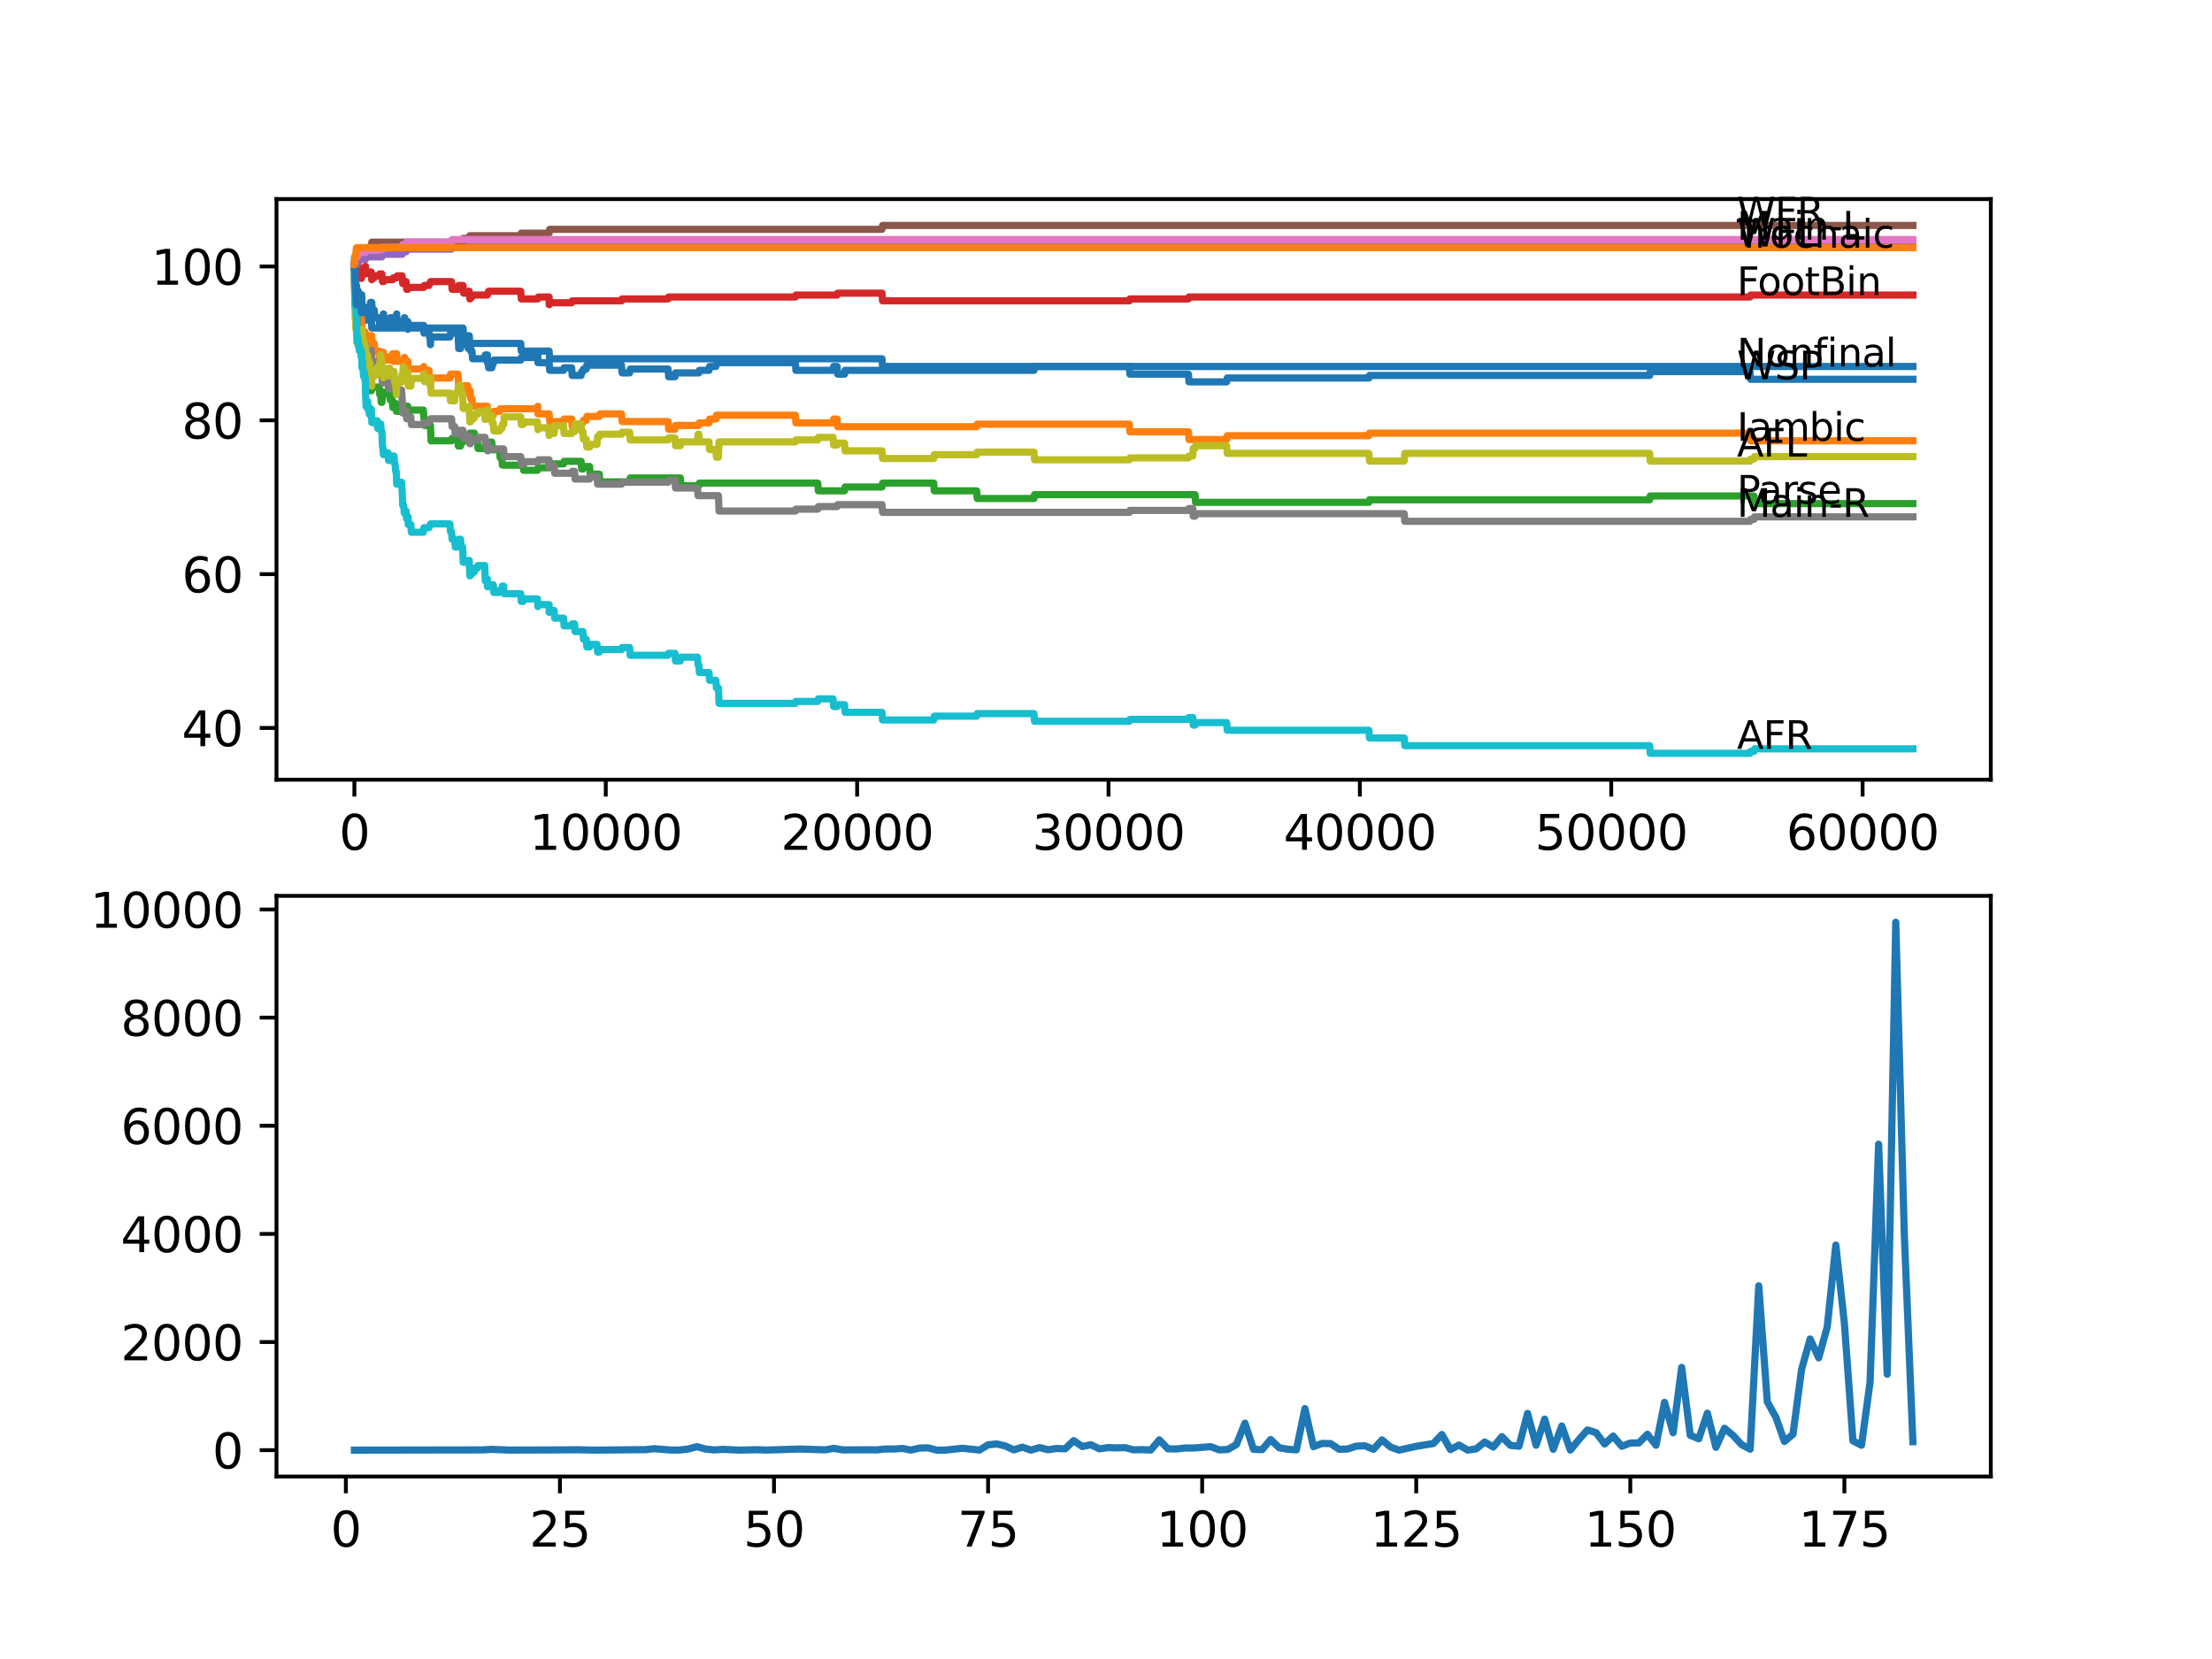 <?xml version="1.0" encoding="utf-8" standalone="no"?>
<!DOCTYPE svg PUBLIC "-//W3C//DTD SVG 1.1//EN"
  "http://www.w3.org/Graphics/SVG/1.1/DTD/svg11.dtd">
<svg xmlns:xlink="http://www.w3.org/1999/xlink" width="460.8pt" height="345.6pt" viewBox="0 0 460.8 345.6" xmlns="http://www.w3.org/2000/svg" version="1.1">
 <defs>
  <style type="text/css">*{stroke-linejoin: round; stroke-linecap: butt}</style>
 </defs>
 <g id="figure_1">
  <g id="patch_1">
   <path d="M 0 345.6 
L 460.8 345.6 
L 460.8 0 
L 0 0 
z
" style="fill: #ffffff"/>
  </g>
  <g id="axes_1">
   <g id="patch_2">
    <path d="M 57.6 162.432 
L 414.72 162.432 
L 414.72 41.472 
L 57.6 41.472 
z
" style="fill: #ffffff"/>
   </g>
   <g id="matplotlib.axis_1">
    <g id="xtick_1">
     <g id="line2d_1">
      <defs>
       <path id="m96b7133782" d="M 0 0 
L 0 3.5 
" style="stroke: #000000; stroke-width: 0.8"/>
      </defs>
      <g>
       <use xlink:href="#m96b7133782" x="73.827" y="162.432" style="stroke: #000000; stroke-width: 0.8"/>
      </g>
     </g>
     <g id="text_1">
      <!-- 0 -->
      <g transform="translate(70.646 177.03)scale(0.1 -0.1)">
       <defs>
        <path id="DejaVuSans-30" d="M 2034 4250 
Q 1547 4250 1301 3770 
Q 1056 3291 1056 2328 
Q 1056 1369 1301 889 
Q 1547 409 2034 409 
Q 2525 409 2770 889 
Q 3016 1369 3016 2328 
Q 3016 3291 2770 3770 
Q 2525 4250 2034 4250 
z
M 2034 4750 
Q 2819 4750 3233 4129 
Q 3647 3509 3647 2328 
Q 3647 1150 3233 529 
Q 2819 -91 2034 -91 
Q 1250 -91 836 529 
Q 422 1150 422 2328 
Q 422 3509 836 4129 
Q 1250 4750 2034 4750 
z
" transform="scale(0.016)"/>
       </defs>
       <use xlink:href="#DejaVuSans-30"/>
      </g>
     </g>
    </g>
    <g id="xtick_2">
     <g id="line2d_2">
      <g>
       <use xlink:href="#m96b7133782" x="126.192" y="162.432" style="stroke: #000000; stroke-width: 0.8"/>
      </g>
     </g>
     <g id="text_2">
      <!-- 10000 -->
      <g transform="translate(110.286 177.03)scale(0.1 -0.1)">
       <defs>
        <path id="DejaVuSans-31" d="M 794 531 
L 1825 531 
L 1825 4091 
L 703 3866 
L 703 4441 
L 1819 4666 
L 2450 4666 
L 2450 531 
L 3481 531 
L 3481 0 
L 794 0 
L 794 531 
z
" transform="scale(0.016)"/>
       </defs>
       <use xlink:href="#DejaVuSans-31"/>
       <use xlink:href="#DejaVuSans-30" x="63.623"/>
       <use xlink:href="#DejaVuSans-30" x="127.246"/>
       <use xlink:href="#DejaVuSans-30" x="190.869"/>
       <use xlink:href="#DejaVuSans-30" x="254.492"/>
      </g>
     </g>
    </g>
    <g id="xtick_3">
     <g id="line2d_3">
      <g>
       <use xlink:href="#m96b7133782" x="178.556" y="162.432" style="stroke: #000000; stroke-width: 0.8"/>
      </g>
     </g>
     <g id="text_3">
      <!-- 20000 -->
      <g transform="translate(162.65 177.03)scale(0.1 -0.1)">
       <defs>
        <path id="DejaVuSans-32" d="M 1228 531 
L 3431 531 
L 3431 0 
L 469 0 
L 469 531 
Q 828 903 1448 1529 
Q 2069 2156 2228 2338 
Q 2531 2678 2651 2914 
Q 2772 3150 2772 3378 
Q 2772 3750 2511 3984 
Q 2250 4219 1831 4219 
Q 1534 4219 1204 4116 
Q 875 4013 500 3803 
L 500 4441 
Q 881 4594 1212 4672 
Q 1544 4750 1819 4750 
Q 2544 4750 2975 4387 
Q 3406 4025 3406 3419 
Q 3406 3131 3298 2873 
Q 3191 2616 2906 2266 
Q 2828 2175 2409 1742 
Q 1991 1309 1228 531 
z
" transform="scale(0.016)"/>
       </defs>
       <use xlink:href="#DejaVuSans-32"/>
       <use xlink:href="#DejaVuSans-30" x="63.623"/>
       <use xlink:href="#DejaVuSans-30" x="127.246"/>
       <use xlink:href="#DejaVuSans-30" x="190.869"/>
       <use xlink:href="#DejaVuSans-30" x="254.492"/>
      </g>
     </g>
    </g>
    <g id="xtick_4">
     <g id="line2d_4">
      <g>
       <use xlink:href="#m96b7133782" x="230.921" y="162.432" style="stroke: #000000; stroke-width: 0.8"/>
      </g>
     </g>
     <g id="text_4">
      <!-- 30000 -->
      <g transform="translate(215.015 177.03)scale(0.1 -0.1)">
       <defs>
        <path id="DejaVuSans-33" d="M 2597 2516 
Q 3050 2419 3304 2112 
Q 3559 1806 3559 1356 
Q 3559 666 3084 287 
Q 2609 -91 1734 -91 
Q 1441 -91 1130 -33 
Q 819 25 488 141 
L 488 750 
Q 750 597 1062 519 
Q 1375 441 1716 441 
Q 2309 441 2620 675 
Q 2931 909 2931 1356 
Q 2931 1769 2642 2001 
Q 2353 2234 1838 2234 
L 1294 2234 
L 1294 2753 
L 1863 2753 
Q 2328 2753 2575 2939 
Q 2822 3125 2822 3475 
Q 2822 3834 2567 4026 
Q 2313 4219 1838 4219 
Q 1578 4219 1281 4162 
Q 984 4106 628 3988 
L 628 4550 
Q 988 4650 1302 4700 
Q 1616 4750 1894 4750 
Q 2613 4750 3031 4423 
Q 3450 4097 3450 3541 
Q 3450 3153 3228 2886 
Q 3006 2619 2597 2516 
z
" transform="scale(0.016)"/>
       </defs>
       <use xlink:href="#DejaVuSans-33"/>
       <use xlink:href="#DejaVuSans-30" x="63.623"/>
       <use xlink:href="#DejaVuSans-30" x="127.246"/>
       <use xlink:href="#DejaVuSans-30" x="190.869"/>
       <use xlink:href="#DejaVuSans-30" x="254.492"/>
      </g>
     </g>
    </g>
    <g id="xtick_5">
     <g id="line2d_5">
      <g>
       <use xlink:href="#m96b7133782" x="283.285" y="162.432" style="stroke: #000000; stroke-width: 0.8"/>
      </g>
     </g>
     <g id="text_5">
      <!-- 40000 -->
      <g transform="translate(267.379 177.03)scale(0.1 -0.1)">
       <defs>
        <path id="DejaVuSans-34" d="M 2419 4116 
L 825 1625 
L 2419 1625 
L 2419 4116 
z
M 2253 4666 
L 3047 4666 
L 3047 1625 
L 3713 1625 
L 3713 1100 
L 3047 1100 
L 3047 0 
L 2419 0 
L 2419 1100 
L 313 1100 
L 313 1709 
L 2253 4666 
z
" transform="scale(0.016)"/>
       </defs>
       <use xlink:href="#DejaVuSans-34"/>
       <use xlink:href="#DejaVuSans-30" x="63.623"/>
       <use xlink:href="#DejaVuSans-30" x="127.246"/>
       <use xlink:href="#DejaVuSans-30" x="190.869"/>
       <use xlink:href="#DejaVuSans-30" x="254.492"/>
      </g>
     </g>
    </g>
    <g id="xtick_6">
     <g id="line2d_6">
      <g>
       <use xlink:href="#m96b7133782" x="335.65" y="162.432" style="stroke: #000000; stroke-width: 0.8"/>
      </g>
     </g>
     <g id="text_6">
      <!-- 50000 -->
      <g transform="translate(319.744 177.03)scale(0.1 -0.1)">
       <defs>
        <path id="DejaVuSans-35" d="M 691 4666 
L 3169 4666 
L 3169 4134 
L 1269 4134 
L 1269 2991 
Q 1406 3038 1543 3061 
Q 1681 3084 1819 3084 
Q 2600 3084 3056 2656 
Q 3513 2228 3513 1497 
Q 3513 744 3044 326 
Q 2575 -91 1722 -91 
Q 1428 -91 1123 -41 
Q 819 9 494 109 
L 494 744 
Q 775 591 1075 516 
Q 1375 441 1709 441 
Q 2250 441 2565 725 
Q 2881 1009 2881 1497 
Q 2881 1984 2565 2268 
Q 2250 2553 1709 2553 
Q 1456 2553 1204 2497 
Q 953 2441 691 2322 
L 691 4666 
z
" transform="scale(0.016)"/>
       </defs>
       <use xlink:href="#DejaVuSans-35"/>
       <use xlink:href="#DejaVuSans-30" x="63.623"/>
       <use xlink:href="#DejaVuSans-30" x="127.246"/>
       <use xlink:href="#DejaVuSans-30" x="190.869"/>
       <use xlink:href="#DejaVuSans-30" x="254.492"/>
      </g>
     </g>
    </g>
    <g id="xtick_7">
     <g id="line2d_7">
      <g>
       <use xlink:href="#m96b7133782" x="388.014" y="162.432" style="stroke: #000000; stroke-width: 0.8"/>
      </g>
     </g>
     <g id="text_7">
      <!-- 60000 -->
      <g transform="translate(372.108 177.03)scale(0.1 -0.1)">
       <defs>
        <path id="DejaVuSans-36" d="M 2113 2584 
Q 1688 2584 1439 2293 
Q 1191 2003 1191 1497 
Q 1191 994 1439 701 
Q 1688 409 2113 409 
Q 2538 409 2786 701 
Q 3034 994 3034 1497 
Q 3034 2003 2786 2293 
Q 2538 2584 2113 2584 
z
M 3366 4563 
L 3366 3988 
Q 3128 4100 2886 4159 
Q 2644 4219 2406 4219 
Q 1781 4219 1451 3797 
Q 1122 3375 1075 2522 
Q 1259 2794 1537 2939 
Q 1816 3084 2150 3084 
Q 2853 3084 3261 2657 
Q 3669 2231 3669 1497 
Q 3669 778 3244 343 
Q 2819 -91 2113 -91 
Q 1303 -91 875 529 
Q 447 1150 447 2328 
Q 447 3434 972 4092 
Q 1497 4750 2381 4750 
Q 2619 4750 2861 4703 
Q 3103 4656 3366 4563 
z
" transform="scale(0.016)"/>
       </defs>
       <use xlink:href="#DejaVuSans-36"/>
       <use xlink:href="#DejaVuSans-30" x="63.623"/>
       <use xlink:href="#DejaVuSans-30" x="127.246"/>
       <use xlink:href="#DejaVuSans-30" x="190.869"/>
       <use xlink:href="#DejaVuSans-30" x="254.492"/>
      </g>
     </g>
    </g>
   </g>
   <g id="matplotlib.axis_2">
    <g id="ytick_1">
     <g id="line2d_8">
      <defs>
       <path id="m6c7d6f3fcb" d="M 0 0 
L -3.5 0 
" style="stroke: #000000; stroke-width: 0.8"/>
      </defs>
      <g>
       <use xlink:href="#m6c7d6f3fcb" x="57.6" y="151.647" style="stroke: #000000; stroke-width: 0.8"/>
      </g>
     </g>
     <g id="text_8">
      <!-- 40 -->
      <g transform="translate(37.875 155.446)scale(0.1 -0.1)">
       <use xlink:href="#DejaVuSans-34"/>
       <use xlink:href="#DejaVuSans-30" x="63.623"/>
      </g>
     </g>
    </g>
    <g id="ytick_2">
     <g id="line2d_9">
      <g>
       <use xlink:href="#m6c7d6f3fcb" x="57.6" y="119.603" style="stroke: #000000; stroke-width: 0.8"/>
      </g>
     </g>
     <g id="text_9">
      <!-- 60 -->
      <g transform="translate(37.875 123.402)scale(0.1 -0.1)">
       <use xlink:href="#DejaVuSans-36"/>
       <use xlink:href="#DejaVuSans-30" x="63.623"/>
      </g>
     </g>
    </g>
    <g id="ytick_3">
     <g id="line2d_10">
      <g>
       <use xlink:href="#m6c7d6f3fcb" x="57.6" y="87.559" style="stroke: #000000; stroke-width: 0.8"/>
      </g>
     </g>
     <g id="text_10">
      <!-- 80 -->
      <g transform="translate(37.875 91.358)scale(0.1 -0.1)">
       <defs>
        <path id="DejaVuSans-38" d="M 2034 2216 
Q 1584 2216 1326 1975 
Q 1069 1734 1069 1313 
Q 1069 891 1326 650 
Q 1584 409 2034 409 
Q 2484 409 2743 651 
Q 3003 894 3003 1313 
Q 3003 1734 2745 1975 
Q 2488 2216 2034 2216 
z
M 1403 2484 
Q 997 2584 770 2862 
Q 544 3141 544 3541 
Q 544 4100 942 4425 
Q 1341 4750 2034 4750 
Q 2731 4750 3128 4425 
Q 3525 4100 3525 3541 
Q 3525 3141 3298 2862 
Q 3072 2584 2669 2484 
Q 3125 2378 3379 2068 
Q 3634 1759 3634 1313 
Q 3634 634 3220 271 
Q 2806 -91 2034 -91 
Q 1263 -91 848 271 
Q 434 634 434 1313 
Q 434 1759 690 2068 
Q 947 2378 1403 2484 
z
M 1172 3481 
Q 1172 3119 1398 2916 
Q 1625 2713 2034 2713 
Q 2441 2713 2670 2916 
Q 2900 3119 2900 3481 
Q 2900 3844 2670 4047 
Q 2441 4250 2034 4250 
Q 1625 4250 1398 4047 
Q 1172 3844 1172 3481 
z
" transform="scale(0.016)"/>
       </defs>
       <use xlink:href="#DejaVuSans-38"/>
       <use xlink:href="#DejaVuSans-30" x="63.623"/>
      </g>
     </g>
    </g>
    <g id="ytick_4">
     <g id="line2d_11">
      <g>
       <use xlink:href="#m6c7d6f3fcb" x="57.6" y="55.515" style="stroke: #000000; stroke-width: 0.8"/>
      </g>
     </g>
     <g id="text_11">
      <!-- 100 -->
      <g transform="translate(31.512 59.314)scale(0.1 -0.1)">
       <use xlink:href="#DejaVuSans-31"/>
       <use xlink:href="#DejaVuSans-30" x="63.623"/>
       <use xlink:href="#DejaVuSans-30" x="127.246"/>
      </g>
     </g>
    </g>
   </g>
   <g id="line2d_12">
    <path d="M 73.833 55.115 
L 73.859 53.646 
L 73.89 56.85 
L 73.896 56.85 
L 74 59.254 
L 74.011 58.453 
L 74.079 58.453 
L 74.131 57.117 
L 74.142 60.322 
L 74.173 60.322 
L 74.246 60.322 
L 74.288 59.521 
L 74.309 61.924 
L 74.351 60.589 
L 74.608 60.589 
L 74.723 62.191 
L 74.749 62.191 
L 74.864 61.39 
L 75.341 61.39 
L 75.456 63.793 
L 75.487 63.793 
L 75.514 65.395 
L 75.597 64.594 
L 75.624 64.594 
L 75.734 64.06 
L 75.849 65.662 
L 75.859 65.662 
L 75.98 64.06 
L 76.069 64.06 
L 76.147 65.662 
L 76.179 65.128 
L 76.184 65.128 
L 76.21 66.731 
L 76.294 65.929 
L 76.603 65.929 
L 76.718 65.128 
L 76.818 65.128 
L 76.933 64.327 
L 77.053 64.327 
L 77.174 62.992 
L 77.435 62.992 
L 77.551 64.594 
L 77.964 64.594 
L 78.079 66.196 
L 78.98 66.196 
L 79.095 67.799 
L 79.305 67.799 
L 79.42 66.998 
L 79.598 66.998 
L 79.713 66.196 
L 79.76 66.196 
L 79.876 65.395 
L 79.891 65.395 
L 80.007 66.998 
L 81.169 66.998 
L 81.284 66.196 
L 81.824 66.196 
L 81.939 67.799 
L 82.075 67.799 
L 82.19 66.998 
L 82.295 66.998 
L 82.41 66.196 
L 82.541 66.196 
L 82.64 65.395 
L 82.646 66.998 
L 84.096 66.998 
L 84.211 66.196 
L 84.306 66.196 
L 84.421 67.799 
L 84.934 67.799 
L 84.96 66.998 
L 84.965 68.6 
L 85.044 67.799 
L 88.275 67.799 
L 88.322 69.401 
L 88.385 68.6 
L 89.354 68.6 
L 89.469 70.202 
L 89.584 70.202 
L 89.673 71.804 
L 89.694 71.003 
L 89.699 71.003 
L 89.814 70.202 
L 93.726 70.202 
L 93.841 69.401 
L 95.438 69.401 
L 95.559 72.605 
L 95.946 72.605 
L 96.061 71.804 
L 96.37 71.804 
L 96.486 71.003 
L 97.449 71.003 
L 97.564 72.605 
L 97.753 72.605 
L 97.873 71.537 
L 97.952 71.537 
L 98.067 73.139 
L 98.324 73.139 
L 98.439 74.741 
L 100.978 74.741 
L 101.094 73.94 
L 101.534 73.94 
L 101.539 75.543 
L 101.644 75.009 
L 101.664 75.009 
L 101.78 76.611 
L 102.455 76.611 
L 102.57 75.81 
L 102.759 75.81 
L 102.874 75.009 
L 108.477 75.009 
L 108.592 74.474 
L 111.965 74.474 
L 112.048 73.94 
L 112.054 75.543 
L 112.064 75.543 
L 114.399 75.543 
L 114.515 77.145 
L 117.39 77.145 
L 117.505 76.611 
L 119.086 76.611 
L 119.201 78.213 
L 121.055 78.213 
L 121.17 77.412 
L 121.432 77.412 
L 121.547 76.878 
L 122.128 76.878 
L 122.244 76.077 
L 129.475 76.077 
L 129.59 77.679 
L 131.161 77.679 
L 131.277 76.878 
L 139.178 76.878 
L 139.294 78.48 
L 140.613 78.48 
L 140.728 77.679 
L 145.577 77.679 
L 145.693 77.145 
L 147.698 77.145 
L 147.813 76.344 
L 149.133 76.344 
L 149.248 75.543 
L 165.68 75.543 
L 165.795 77.145 
L 173.545 77.145 
L 173.66 76.344 
L 174.388 76.344 
L 174.503 77.946 
L 175.933 77.946 
L 176.048 77.145 
L 215.395 77.145 
L 215.51 76.344 
L 235.257 76.344 
L 235.372 77.946 
L 247.568 77.946 
L 247.683 79.548 
L 255.537 79.548 
L 255.653 78.747 
L 285.171 78.747 
L 285.286 78.213 
L 343.656 78.213 
L 343.772 77.412 
L 364.56 77.412 
L 364.676 79.014 
L 398.487 79.014 
L 398.487 79.014 
" clip-path="url(#p5529720372)" style="fill: none; stroke: #1f77b4; stroke-width: 1.5; stroke-linecap: square"/>
   </g>
   <g id="line2d_13">
    <path d="M 73.833 55.515 
L 73.838 55.515 
L 73.843 54.981 
L 73.864 59.788 
L 73.911 58.987 
L 73.922 58.987 
L 74.042 62.191 
L 74.11 62.191 
L 74.126 61.657 
L 74.136 64.861 
L 74.194 64.861 
L 74.288 64.861 
L 74.309 66.463 
L 74.341 64.06 
L 74.393 64.06 
L 74.529 64.06 
L 74.608 63.526 
L 74.613 65.128 
L 74.629 65.128 
L 74.634 65.128 
L 74.749 64.594 
L 75.089 64.594 
L 75.205 66.196 
L 75.22 66.196 
L 75.299 65.662 
L 75.304 67.265 
L 75.32 67.265 
L 75.341 67.265 
L 75.456 69.668 
L 75.487 69.668 
L 75.514 71.27 
L 75.597 70.469 
L 75.624 70.469 
L 75.739 69.935 
L 75.859 69.935 
L 75.974 69.134 
L 76.069 69.134 
L 76.147 70.736 
L 76.179 70.202 
L 76.184 70.202 
L 76.299 71.804 
L 76.435 71.804 
L 76.55 71.27 
L 77.048 71.27 
L 77.168 69.935 
L 77.435 69.935 
L 77.551 71.537 
L 77.964 71.537 
L 78.079 73.139 
L 78.98 73.139 
L 79.006 74.741 
L 79.09 74.207 
L 79.305 74.207 
L 79.42 73.406 
L 79.891 73.406 
L 80.007 75.009 
L 81.169 75.009 
L 81.284 74.207 
L 81.698 74.207 
L 81.813 73.673 
L 81.824 73.673 
L 81.939 75.276 
L 82.075 75.276 
L 82.19 74.474 
L 82.295 74.474 
L 82.41 73.673 
L 82.64 73.673 
L 82.756 75.276 
L 84.096 75.276 
L 84.211 74.474 
L 84.306 74.474 
L 84.421 76.077 
L 84.934 76.077 
L 84.96 75.276 
L 84.965 76.878 
L 85.039 76.878 
L 88.191 76.878 
L 88.275 76.344 
L 88.28 77.946 
L 88.291 77.946 
L 88.322 77.946 
L 88.437 77.145 
L 89.354 77.145 
L 89.469 78.747 
L 89.584 78.747 
L 89.673 80.349 
L 89.694 79.548 
L 89.699 79.548 
L 89.814 78.747 
L 93.726 78.747 
L 93.841 77.946 
L 95.438 77.946 
L 95.559 81.15 
L 96.37 81.15 
L 96.486 80.349 
L 97.449 80.349 
L 97.564 81.951 
L 97.753 81.951 
L 97.868 81.417 
L 97.952 81.417 
L 98.067 83.019 
L 98.324 83.019 
L 98.439 84.622 
L 101.534 84.622 
L 101.539 86.224 
L 101.644 85.69 
L 101.664 85.69 
L 101.78 87.292 
L 102.455 87.292 
L 102.57 86.491 
L 102.759 86.491 
L 102.874 85.69 
L 104.068 85.69 
L 104.183 85.156 
L 111.965 85.156 
L 112.048 84.622 
L 112.054 86.224 
L 112.064 86.224 
L 114.399 86.224 
L 114.515 87.826 
L 117.39 87.826 
L 117.505 87.292 
L 119.086 87.292 
L 119.201 88.894 
L 121.055 88.894 
L 121.17 88.093 
L 121.432 88.093 
L 121.547 87.559 
L 122.128 87.559 
L 122.244 86.758 
L 124.846 86.758 
L 124.961 86.224 
L 129.475 86.224 
L 129.59 87.826 
L 139.178 87.826 
L 139.294 89.428 
L 140.613 89.428 
L 140.728 88.627 
L 145.577 88.627 
L 145.693 88.093 
L 147.698 88.093 
L 147.813 87.292 
L 149.133 87.292 
L 149.248 86.491 
L 165.68 86.491 
L 165.795 88.093 
L 173.545 88.093 
L 173.66 87.292 
L 174.388 87.292 
L 174.503 88.894 
L 203.451 88.894 
L 203.566 88.36 
L 235.257 88.36 
L 235.372 89.962 
L 247.568 89.962 
L 247.683 91.564 
L 255.537 91.564 
L 255.653 90.763 
L 285.171 90.763 
L 285.286 90.229 
L 364.56 90.229 
L 364.676 91.832 
L 398.487 91.832 
L 398.487 91.832 
" clip-path="url(#p5529720372)" style="fill: none; stroke: #ff7f0e; stroke-width: 1.5; stroke-linecap: square"/>
   </g>
   <g id="line2d_14">
    <path d="M 73.833 55.115 
L 73.843 54.714 
L 73.89 58.987 
L 73.896 58.987 
L 74.011 60.589 
L 74.079 60.589 
L 74.1 59.788 
L 74.142 63.526 
L 74.168 63.526 
L 74.194 63.526 
L 74.294 61.924 
L 74.304 62.725 
L 74.388 69.134 
L 74.43 68.6 
L 74.529 68.6 
L 74.644 71.27 
L 74.749 71.27 
L 74.864 70.469 
L 75.199 70.469 
L 75.22 69.668 
L 75.226 71.27 
L 75.304 70.736 
L 75.451 70.736 
L 75.566 72.338 
L 75.624 72.338 
L 75.734 71.804 
L 75.854 75.009 
L 75.859 75.009 
L 75.891 76.611 
L 75.969 75.81 
L 76.137 75.81 
L 76.262 73.94 
L 76.325 73.94 
L 76.446 77.145 
L 76.603 77.145 
L 76.613 76.344 
L 76.619 77.946 
L 76.708 77.946 
L 76.818 77.946 
L 76.933 77.145 
L 77.043 77.145 
L 77.053 80.349 
L 77.158 79.815 
L 77.163 79.815 
L 77.278 81.417 
L 77.346 81.417 
L 77.462 80.616 
L 79.006 80.616 
L 79.122 82.218 
L 79.305 82.218 
L 79.42 83.821 
L 79.556 83.821 
L 79.677 82.485 
L 79.76 82.485 
L 79.876 81.684 
L 81.169 81.684 
L 81.284 83.286 
L 81.698 83.286 
L 81.813 84.889 
L 82.541 84.889 
L 82.572 84.088 
L 82.578 85.69 
L 82.646 85.69 
L 83.772 85.69 
L 83.887 85.156 
L 84.594 85.156 
L 84.709 84.622 
L 84.934 84.622 
L 85.028 86.224 
L 85.044 85.423 
L 88.191 85.423 
L 88.306 87.025 
L 88.322 87.025 
L 88.437 88.627 
L 89.673 88.627 
L 89.793 91.832 
L 94.066 91.832 
L 94.182 91.297 
L 95.355 91.297 
L 95.47 92.9 
L 95.946 92.9 
L 96.061 92.099 
L 96.454 92.099 
L 96.569 91.297 
L 97.753 91.297 
L 97.873 90.229 
L 98.816 90.229 
L 98.931 91.832 
L 99.46 91.832 
L 99.575 93.434 
L 100.978 93.434 
L 101.094 92.633 
L 101.539 92.633 
L 101.654 92.099 
L 102.455 92.099 
L 102.57 93.701 
L 104.068 93.701 
L 104.183 95.303 
L 104.534 95.303 
L 104.649 96.905 
L 108.477 96.905 
L 108.592 96.371 
L 108.959 96.371 
L 109.074 97.973 
L 111.965 97.973 
L 112.08 97.439 
L 114.389 97.439 
L 114.504 96.638 
L 117.39 96.638 
L 117.505 96.104 
L 121.055 96.104 
L 121.17 97.706 
L 121.432 97.706 
L 121.547 97.172 
L 122.83 97.172 
L 122.945 98.774 
L 124.846 98.774 
L 124.961 100.377 
L 131.161 100.377 
L 131.277 99.575 
L 141.718 99.575 
L 141.833 101.178 
L 145.577 101.178 
L 145.693 100.644 
L 170.356 100.644 
L 170.471 102.246 
L 175.933 102.246 
L 176.048 101.445 
L 183.741 101.445 
L 183.856 100.644 
L 194.512 100.644 
L 194.627 102.246 
L 203.451 102.246 
L 203.566 103.848 
L 215.395 103.848 
L 215.51 103.047 
L 248.945 103.047 
L 249.06 104.649 
L 285.171 104.649 
L 285.286 104.115 
L 343.656 104.115 
L 343.772 103.314 
L 365.382 103.314 
L 365.498 104.916 
L 398.487 104.916 
L 398.487 104.916 
" clip-path="url(#p5529720372)" style="fill: none; stroke: #2ca02c; stroke-width: 1.5; stroke-linecap: square"/>
   </g>
   <g id="line2d_15">
    <path d="M 73.833 55.515 
L 73.843 55.515 
L 73.901 54.127 
L 73.906 55.729 
L 73.953 55.328 
L 73.974 55.328 
L 74.089 54.928 
L 74.126 54.928 
L 74.194 53.192 
L 74.236 54.794 
L 74.288 54.794 
L 74.388 53.993 
L 74.503 55.595 
L 74.608 55.595 
L 74.618 55.195 
L 74.623 56.797 
L 74.702 56.797 
L 75.089 56.797 
L 75.199 56.396 
L 75.299 57.999 
L 75.309 57.465 
L 75.341 57.465 
L 75.461 56.663 
L 75.487 56.663 
L 75.603 56.263 
L 75.734 56.263 
L 75.849 55.862 
L 76.069 55.862 
L 76.137 55.462 
L 76.142 57.064 
L 76.163 57.064 
L 76.184 57.064 
L 76.299 56.663 
L 77.346 56.663 
L 77.435 58.266 
L 77.456 57.865 
L 77.964 57.865 
L 78.079 57.465 
L 78.98 57.465 
L 79.095 57.064 
L 79.556 57.064 
L 79.671 58.666 
L 79.891 58.666 
L 80.007 58.266 
L 81.824 58.266 
L 81.939 57.865 
L 82.64 57.865 
L 82.756 57.465 
L 83.772 57.465 
L 83.887 59.067 
L 84.306 59.067 
L 84.421 58.666 
L 84.594 58.666 
L 84.709 60.268 
L 84.96 60.268 
L 85.075 59.868 
L 88.275 59.868 
L 88.39 59.467 
L 89.354 59.467 
L 89.469 59.067 
L 89.584 59.067 
L 89.699 58.666 
L 94.066 58.666 
L 94.182 60.268 
L 95.438 60.268 
L 95.559 59.467 
L 96.454 59.467 
L 96.569 61.069 
L 97.449 61.069 
L 97.564 60.669 
L 97.758 60.669 
L 97.873 62.271 
L 97.952 62.271 
L 98.067 61.871 
L 98.324 61.871 
L 98.439 61.47 
L 101.534 61.47 
L 101.649 61.069 
L 101.664 61.069 
L 101.78 60.669 
L 108.477 60.669 
L 108.592 62.271 
L 112.048 62.271 
L 112.164 61.871 
L 114.389 61.871 
L 114.399 63.473 
L 114.499 63.072 
L 119.086 63.072 
L 119.201 62.672 
L 129.475 62.672 
L 129.59 62.271 
L 139.178 62.271 
L 139.294 61.871 
L 165.68 61.871 
L 165.795 61.47 
L 174.388 61.47 
L 174.503 61.069 
L 183.741 61.069 
L 183.856 62.672 
L 235.257 62.672 
L 235.372 62.271 
L 247.568 62.271 
L 247.683 61.871 
L 364.56 61.871 
L 364.676 61.47 
L 398.487 61.47 
L 398.487 61.47 
" clip-path="url(#p5529720372)" style="fill: none; stroke: #d62728; stroke-width: 1.5; stroke-linecap: square"/>
   </g>
   <g id="line2d_16">
    <path d="M 73.833 55.515 
L 73.948 55.115 
L 74.388 55.115 
L 74.503 54.581 
L 74.618 54.581 
L 74.733 54.047 
L 76.137 54.047 
L 76.252 53.512 
L 79.556 53.512 
L 79.671 52.978 
L 83.772 52.978 
L 83.887 52.444 
L 84.594 52.444 
L 84.709 51.91 
L 94.066 51.91 
L 94.182 51.376 
L 398.487 51.376 
L 398.487 51.376 
" clip-path="url(#p5529720372)" style="fill: none; stroke: #9467bd; stroke-width: 1.5; stroke-linecap: square"/>
   </g>
   <g id="line2d_17">
    <path d="M 73.833 55.515 
L 73.927 55.515 
L 74.053 53.913 
L 74.115 53.913 
L 74.236 52.578 
L 75.199 52.578 
L 75.315 51.777 
L 77.053 51.777 
L 77.168 51.243 
L 77.346 51.243 
L 77.462 50.442 
L 96.454 50.442 
L 96.569 49.64 
L 97.758 49.64 
L 97.873 49.106 
L 108.477 49.106 
L 108.592 48.572 
L 114.389 48.572 
L 114.504 47.771 
L 183.741 47.771 
L 183.856 46.97 
L 398.487 46.97 
L 398.487 46.97 
" clip-path="url(#p5529720372)" style="fill: none; stroke: #8c564b; stroke-width: 1.5; stroke-linecap: square"/>
   </g>
   <g id="line2d_18">
    <path d="M 73.833 55.115 
L 73.958 53.646 
L 74.388 53.646 
L 74.503 53.112 
L 74.618 53.112 
L 74.733 52.578 
L 76.137 52.578 
L 76.252 52.044 
L 79.556 52.044 
L 79.671 51.51 
L 83.772 51.51 
L 83.887 50.976 
L 84.594 50.976 
L 84.709 50.442 
L 94.066 50.442 
L 94.182 49.908 
L 398.487 49.908 
L 398.487 49.908 
" clip-path="url(#p5529720372)" style="fill: none; stroke: #e377c2; stroke-width: 1.5; stroke-linecap: square"/>
   </g>
   <g id="line2d_19">
    <path d="M 73.833 57.117 
L 73.964 63.873 
L 73.974 63.873 
L 74.089 63.473 
L 74.1 63.473 
L 74.194 62.538 
L 74.199 64.14 
L 74.288 64.14 
L 74.299 63.206 
L 74.341 67.612 
L 74.351 67.612 
L 74.388 67.612 
L 74.503 69.214 
L 74.608 69.214 
L 74.618 68.813 
L 74.623 70.416 
L 74.702 70.416 
L 75.089 70.416 
L 75.199 70.015 
L 75.315 71.617 
L 75.341 71.617 
L 75.346 71.217 
L 75.398 74.421 
L 75.414 74.421 
L 75.44 74.421 
L 75.566 73.086 
L 75.734 73.086 
L 75.854 72.151 
L 76.069 72.151 
L 76.095 71.751 
L 76.142 74.955 
L 76.184 74.955 
L 76.299 74.555 
L 76.325 74.555 
L 76.44 74.02 
L 76.613 74.02 
L 76.728 73.486 
L 77.043 73.486 
L 77.158 72.952 
L 77.346 72.952 
L 77.462 75.756 
L 77.964 75.756 
L 78.079 75.356 
L 78.566 75.356 
L 78.682 76.958 
L 78.98 76.958 
L 79.095 76.557 
L 79.3 76.557 
L 79.415 78.159 
L 79.556 78.159 
L 79.671 79.762 
L 79.891 79.762 
L 80.007 79.361 
L 80.818 79.361 
L 80.933 80.963 
L 81.824 80.963 
L 81.939 80.563 
L 82.572 80.563 
L 82.625 80.029 
L 82.63 81.631 
L 82.672 81.23 
L 83.641 81.23 
L 83.756 82.833 
L 83.772 82.833 
L 83.892 86.037 
L 84.306 86.037 
L 84.421 85.636 
L 84.594 85.636 
L 84.709 87.239 
L 84.96 87.239 
L 85.075 86.838 
L 85.578 86.838 
L 85.693 88.44 
L 88.275 88.44 
L 88.39 88.04 
L 89.354 88.04 
L 89.469 87.639 
L 89.584 87.639 
L 89.699 87.239 
L 94.066 87.239 
L 94.182 88.841 
L 94.716 88.841 
L 94.831 90.443 
L 95.438 90.443 
L 95.559 89.642 
L 96.454 89.642 
L 96.569 91.244 
L 97.449 91.244 
L 97.564 90.843 
L 97.758 90.843 
L 97.873 92.446 
L 97.952 92.446 
L 98.067 92.045 
L 98.324 92.045 
L 98.439 91.645 
L 99.46 91.645 
L 99.575 91.111 
L 101.036 91.111 
L 101.151 92.713 
L 101.534 92.713 
L 101.539 92.312 
L 101.544 93.914 
L 101.628 93.914 
L 101.664 93.914 
L 101.78 93.514 
L 104.916 93.514 
L 105.031 95.116 
L 108.477 95.116 
L 108.592 96.718 
L 108.959 96.718 
L 109.074 96.184 
L 112.048 96.184 
L 112.164 95.784 
L 114.389 95.784 
L 114.399 97.386 
L 114.499 96.985 
L 115.431 96.985 
L 115.546 98.587 
L 119.086 98.587 
L 119.201 98.187 
L 119.688 98.187 
L 119.804 99.789 
L 122.83 99.789 
L 122.945 99.255 
L 124.37 99.255 
L 124.485 100.857 
L 129.475 100.857 
L 129.59 100.457 
L 139.178 100.457 
L 139.294 100.056 
L 140.613 100.056 
L 140.728 101.658 
L 145.3 101.658 
L 145.415 103.26 
L 149.667 103.26 
L 149.787 106.465 
L 165.68 106.465 
L 165.795 106.064 
L 170.356 106.064 
L 170.471 105.53 
L 174.388 105.53 
L 174.503 105.13 
L 183.741 105.13 
L 183.856 106.732 
L 235.257 106.732 
L 235.372 106.331 
L 247.568 106.331 
L 247.683 105.931 
L 248.468 105.931 
L 248.583 107.533 
L 248.945 107.533 
L 249.06 106.999 
L 292.528 106.999 
L 292.643 108.601 
L 364.56 108.601 
L 364.676 108.201 
L 365.382 108.201 
L 365.498 107.666 
L 398.487 107.666 
L 398.487 107.666 
" clip-path="url(#p5529720372)" style="fill: none; stroke: #7f7f7f; stroke-width: 1.5; stroke-linecap: square"/>
   </g>
   <g id="line2d_20">
    <path d="M 73.833 57.117 
L 73.969 65.208 
L 73.974 65.208 
L 74 64.808 
L 74.006 66.41 
L 74.068 66.41 
L 74.079 66.41 
L 74.126 68.546 
L 74.189 66.811 
L 74.194 66.811 
L 74.304 70.683 
L 74.314 69.748 
L 74.325 69.748 
L 74.33 71.35 
L 74.435 70.282 
L 74.529 70.282 
L 74.65 68.813 
L 74.749 68.813 
L 74.864 70.416 
L 75.089 70.416 
L 75.199 70.015 
L 75.22 71.617 
L 75.309 70.549 
L 75.341 70.549 
L 75.393 68.546 
L 75.466 69.214 
L 75.487 69.214 
L 75.514 68.813 
L 75.519 70.416 
L 75.582 70.416 
L 75.624 70.416 
L 75.734 72.018 
L 75.854 71.083 
L 75.859 71.083 
L 75.98 74.288 
L 76.069 74.288 
L 76.147 72.285 
L 76.189 73.486 
L 76.21 73.486 
L 76.325 75.089 
L 76.446 74.02 
L 76.603 74.02 
L 76.613 75.623 
L 76.713 75.089 
L 76.818 75.089 
L 76.933 76.691 
L 77.043 76.691 
L 77.053 75.623 
L 77.058 77.225 
L 77.147 77.225 
L 77.163 77.225 
L 77.278 78.827 
L 77.346 78.827 
L 77.435 80.429 
L 77.451 78.427 
L 77.964 78.427 
L 78.079 78.026 
L 78.566 78.026 
L 78.682 76.424 
L 78.98 76.424 
L 79.101 75.489 
L 79.3 75.489 
L 79.305 73.887 
L 79.41 75.489 
L 79.598 75.489 
L 79.713 77.091 
L 79.76 77.091 
L 79.876 78.694 
L 79.891 78.694 
L 80.007 78.293 
L 80.818 78.293 
L 80.933 76.691 
L 81.169 76.691 
L 81.284 78.293 
L 81.698 78.293 
L 81.813 77.759 
L 81.824 77.759 
L 81.939 77.358 
L 82.075 77.358 
L 82.19 78.961 
L 82.295 78.961 
L 82.41 80.563 
L 82.541 80.563 
L 82.572 82.165 
L 82.646 79.628 
L 83.641 79.628 
L 83.756 78.026 
L 83.887 78.026 
L 84.002 76.424 
L 84.096 76.424 
L 84.211 78.026 
L 84.306 78.026 
L 84.421 77.625 
L 84.934 77.625 
L 85.049 80.429 
L 85.578 80.429 
L 85.693 78.827 
L 88.191 78.827 
L 88.306 77.892 
L 88.322 77.892 
L 88.437 79.495 
L 89.354 79.495 
L 89.469 79.094 
L 89.584 79.094 
L 89.673 78.694 
L 89.678 80.296 
L 89.699 80.296 
L 89.814 81.898 
L 93.726 81.898 
L 93.841 83.5 
L 94.716 83.5 
L 94.831 81.898 
L 95.355 81.898 
L 95.47 80.696 
L 95.554 80.696 
L 95.669 80.296 
L 95.946 80.296 
L 96.061 81.898 
L 96.37 81.898 
L 96.491 85.102 
L 97.449 85.102 
L 97.564 84.702 
L 97.753 84.702 
L 97.873 87.906 
L 97.952 87.906 
L 98.067 87.506 
L 98.324 87.506 
L 98.439 87.105 
L 98.816 87.105 
L 98.931 86.304 
L 99.46 86.304 
L 99.575 85.77 
L 100.978 85.77 
L 101.036 87.372 
L 101.088 85.77 
L 101.534 85.77 
L 101.539 85.369 
L 101.544 86.972 
L 101.628 86.972 
L 101.664 86.972 
L 101.78 86.571 
L 102.455 86.571 
L 102.57 88.173 
L 102.759 88.173 
L 102.874 89.775 
L 104.068 89.775 
L 104.183 89.241 
L 104.534 89.241 
L 104.649 88.44 
L 104.916 88.44 
L 105.031 86.838 
L 108.477 86.838 
L 108.592 88.44 
L 108.959 88.44 
L 109.074 87.906 
L 111.965 87.906 
L 112.048 89.508 
L 112.075 89.108 
L 114.389 89.108 
L 114.399 90.71 
L 114.499 90.309 
L 115.431 90.309 
L 115.546 88.707 
L 117.39 88.707 
L 117.505 90.309 
L 119.086 90.309 
L 119.201 89.909 
L 119.688 89.909 
L 119.804 88.307 
L 121.055 88.307 
L 121.17 89.909 
L 121.432 89.909 
L 121.547 91.511 
L 122.128 91.511 
L 122.244 93.113 
L 122.83 93.113 
L 122.945 92.579 
L 124.37 92.579 
L 124.485 90.977 
L 124.846 90.977 
L 124.961 90.443 
L 129.475 90.443 
L 129.59 90.042 
L 131.161 90.042 
L 131.277 91.645 
L 139.178 91.645 
L 139.294 91.244 
L 140.613 91.244 
L 140.728 92.846 
L 141.718 92.846 
L 141.833 92.045 
L 145.3 92.045 
L 145.415 90.443 
L 145.577 90.443 
L 145.693 92.045 
L 147.698 92.045 
L 147.813 93.647 
L 149.133 93.647 
L 149.248 95.25 
L 149.667 95.25 
L 149.787 92.045 
L 165.68 92.045 
L 165.795 91.645 
L 170.356 91.645 
L 170.471 91.111 
L 173.545 91.111 
L 173.66 92.713 
L 174.388 92.713 
L 174.503 92.312 
L 175.933 92.312 
L 176.048 93.914 
L 183.741 93.914 
L 183.856 95.517 
L 194.512 95.517 
L 194.627 94.715 
L 203.451 94.715 
L 203.566 94.181 
L 215.395 94.181 
L 215.51 95.784 
L 235.257 95.784 
L 235.372 95.383 
L 247.568 95.383 
L 247.683 94.982 
L 248.468 94.982 
L 248.583 93.38 
L 248.945 93.38 
L 249.06 92.846 
L 255.537 92.846 
L 255.653 94.448 
L 285.171 94.448 
L 285.286 96.051 
L 292.528 96.051 
L 292.643 94.448 
L 343.656 94.448 
L 343.772 96.051 
L 364.56 96.051 
L 364.676 95.65 
L 365.382 95.65 
L 365.498 95.116 
L 398.487 95.116 
L 398.487 95.116 
" clip-path="url(#p5529720372)" style="fill: none; stroke: #bcbd22; stroke-width: 1.5; stroke-linecap: square"/>
   </g>
   <g id="line2d_21">
    <path d="M 73.833 57.117 
L 73.964 63.606 
L 73.974 63.606 
L 74.079 62.405 
L 74.199 65.743 
L 74.246 65.743 
L 74.367 69.748 
L 74.388 69.748 
L 74.503 71.35 
L 74.529 71.35 
L 74.618 70.416 
L 74.623 72.018 
L 74.629 72.018 
L 74.634 72.018 
L 74.749 71.484 
L 74.864 73.086 
L 75.089 73.086 
L 75.199 72.685 
L 75.22 74.288 
L 75.309 73.753 
L 75.341 73.753 
L 75.346 73.353 
L 75.398 76.557 
L 75.414 76.557 
L 75.44 76.557 
L 75.514 75.222 
L 75.519 76.824 
L 75.545 76.824 
L 75.624 76.824 
L 75.734 78.427 
L 75.854 77.492 
L 75.891 77.492 
L 76.006 79.094 
L 76.069 79.094 
L 76.095 78.694 
L 76.142 81.898 
L 76.147 81.898 
L 76.262 84.702 
L 76.325 84.702 
L 76.446 83.634 
L 76.603 83.634 
L 76.613 85.236 
L 76.713 84.702 
L 76.818 84.702 
L 76.933 86.304 
L 77.043 86.304 
L 77.163 85.236 
L 77.346 85.236 
L 77.462 88.04 
L 77.964 88.04 
L 78.079 87.639 
L 78.566 87.639 
L 78.682 89.241 
L 78.98 89.241 
L 79.101 88.307 
L 79.3 88.307 
L 79.415 89.909 
L 79.556 89.909 
L 79.677 93.113 
L 79.76 93.113 
L 79.876 94.715 
L 79.891 94.715 
L 80.007 94.315 
L 80.818 94.315 
L 80.933 95.917 
L 81.698 95.917 
L 81.813 95.383 
L 81.824 95.383 
L 81.939 94.982 
L 82.075 94.982 
L 82.19 96.585 
L 82.295 96.585 
L 82.41 98.187 
L 82.541 98.187 
L 82.64 100.857 
L 82.656 100.457 
L 83.641 100.457 
L 83.756 102.059 
L 83.772 102.059 
L 83.892 105.263 
L 84.096 105.263 
L 84.211 106.865 
L 84.306 106.865 
L 84.421 106.465 
L 84.594 106.465 
L 84.709 108.067 
L 84.96 108.067 
L 85.028 107.666 
L 85.033 109.269 
L 85.054 109.269 
L 85.578 109.269 
L 85.693 110.871 
L 88.191 110.871 
L 88.306 109.936 
L 89.354 109.936 
L 89.469 109.536 
L 89.584 109.536 
L 89.699 109.135 
L 93.726 109.135 
L 93.841 110.737 
L 94.066 110.737 
L 94.182 112.34 
L 94.716 112.34 
L 94.831 113.942 
L 95.355 113.942 
L 95.47 112.74 
L 95.554 112.74 
L 95.669 112.34 
L 95.946 112.34 
L 96.061 113.942 
L 96.37 113.942 
L 96.491 117.146 
L 97.449 117.146 
L 97.564 116.746 
L 97.753 116.746 
L 97.873 119.95 
L 97.952 119.95 
L 98.067 119.549 
L 98.324 119.549 
L 98.439 119.149 
L 98.816 119.149 
L 98.931 118.348 
L 99.46 118.348 
L 99.575 117.814 
L 100.978 117.814 
L 101.099 121.018 
L 101.534 121.018 
L 101.539 120.618 
L 101.544 122.22 
L 101.628 122.22 
L 101.664 122.22 
L 101.78 121.819 
L 102.759 121.819 
L 102.874 123.421 
L 104.068 123.421 
L 104.183 122.887 
L 104.534 122.887 
L 104.649 122.086 
L 104.916 122.086 
L 105.031 123.688 
L 108.477 123.688 
L 108.592 125.291 
L 108.959 125.291 
L 109.074 124.757 
L 111.965 124.757 
L 112.048 126.359 
L 112.075 125.958 
L 114.389 125.958 
L 114.399 127.56 
L 114.499 127.16 
L 115.431 127.16 
L 115.546 128.762 
L 117.39 128.762 
L 117.505 130.364 
L 119.086 130.364 
L 119.201 129.964 
L 119.688 129.964 
L 119.804 131.566 
L 121.432 131.566 
L 121.547 133.168 
L 122.128 133.168 
L 122.244 134.77 
L 122.83 134.77 
L 122.945 134.236 
L 124.37 134.236 
L 124.485 135.838 
L 124.846 135.838 
L 124.961 135.304 
L 129.475 135.304 
L 129.59 134.904 
L 131.161 134.904 
L 131.277 136.506 
L 139.178 136.506 
L 139.294 136.105 
L 140.613 136.105 
L 140.728 137.708 
L 141.718 137.708 
L 141.833 136.906 
L 145.3 136.906 
L 145.415 138.509 
L 145.577 138.509 
L 145.693 140.111 
L 147.698 140.111 
L 147.813 141.713 
L 149.133 141.713 
L 149.248 143.315 
L 149.667 143.315 
L 149.787 146.52 
L 165.68 146.52 
L 165.795 146.119 
L 170.356 146.119 
L 170.471 145.585 
L 173.545 145.585 
L 173.66 147.187 
L 174.388 147.187 
L 174.503 146.787 
L 175.933 146.787 
L 176.048 148.389 
L 183.741 148.389 
L 183.856 149.991 
L 194.512 149.991 
L 194.627 149.19 
L 203.451 149.19 
L 203.566 148.656 
L 215.395 148.656 
L 215.51 150.258 
L 235.257 150.258 
L 235.372 149.857 
L 247.568 149.857 
L 247.683 149.457 
L 248.468 149.457 
L 248.583 151.059 
L 248.945 151.059 
L 249.06 150.525 
L 255.537 150.525 
L 255.653 152.127 
L 285.171 152.127 
L 285.286 153.729 
L 292.528 153.729 
L 292.643 155.332 
L 343.656 155.332 
L 343.772 156.934 
L 364.56 156.934 
L 364.676 156.533 
L 365.382 156.533 
L 365.498 155.999 
L 398.487 155.999 
L 398.487 155.999 
" clip-path="url(#p5529720372)" style="fill: none; stroke: #17becf; stroke-width: 1.5; stroke-linecap: square"/>
   </g>
   <g id="line2d_22">
    <path d="M 73.833 55.515 
L 73.927 55.515 
L 74.053 60.322 
L 74.115 60.322 
L 74.236 63.526 
L 75.199 63.526 
L 75.315 65.128 
L 77.053 65.128 
L 77.168 66.731 
L 77.346 66.731 
L 77.462 68.333 
L 96.454 68.333 
L 96.569 69.935 
L 97.758 69.935 
L 97.873 71.537 
L 108.477 71.537 
L 108.592 73.139 
L 114.389 73.139 
L 114.504 74.741 
L 183.741 74.741 
L 183.856 76.344 
L 398.487 76.344 
L 398.487 76.344 
" clip-path="url(#p5529720372)" style="fill: none; stroke: #1f77b4; stroke-width: 1.5; stroke-linecap: square"/>
   </g>
   <g id="line2d_23">
    <path d="M 73.833 55.115 
L 73.843 55.115 
L 73.985 53.192 
L 74.131 53.192 
L 74.246 51.59 
L 398.487 51.59 
L 398.487 51.59 
" clip-path="url(#p5529720372)" style="fill: none; stroke: #ff7f0e; stroke-width: 1.5; stroke-linecap: square"/>
   </g>
   <g id="patch_3">
    <path d="M 57.6 162.432 
L 57.6 41.472 
" style="fill: none; stroke: #000000; stroke-width: 0.8; stroke-linejoin: miter; stroke-linecap: square"/>
   </g>
   <g id="patch_4">
    <path d="M 414.72 162.432 
L 414.72 41.472 
" style="fill: none; stroke: #000000; stroke-width: 0.8; stroke-linejoin: miter; stroke-linecap: square"/>
   </g>
   <g id="patch_5">
    <path d="M 57.6 162.432 
L 414.72 162.432 
" style="fill: none; stroke: #000000; stroke-width: 0.8; stroke-linejoin: miter; stroke-linecap: square"/>
   </g>
   <g id="patch_6">
    <path d="M 57.6 41.472 
L 414.72 41.472 
" style="fill: none; stroke: #000000; stroke-width: 0.8; stroke-linejoin: miter; stroke-linecap: square"/>
   </g>
   <g id="text_12">
    <!-- WSP -->
    <g transform="translate(361.832 79.014)scale(0.08 -0.08)">
     <defs>
      <path id="DejaVuSans-57" d="M 213 4666 
L 850 4666 
L 1831 722 
L 2809 4666 
L 3519 4666 
L 4500 722 
L 5478 4666 
L 6119 4666 
L 4947 0 
L 4153 0 
L 3169 4050 
L 2175 0 
L 1381 0 
L 213 4666 
z
" transform="scale(0.016)"/>
      <path id="DejaVuSans-53" d="M 3425 4513 
L 3425 3897 
Q 3066 4069 2747 4153 
Q 2428 4238 2131 4238 
Q 1616 4238 1336 4038 
Q 1056 3838 1056 3469 
Q 1056 3159 1242 3001 
Q 1428 2844 1947 2747 
L 2328 2669 
Q 3034 2534 3370 2195 
Q 3706 1856 3706 1288 
Q 3706 609 3251 259 
Q 2797 -91 1919 -91 
Q 1588 -91 1214 -16 
Q 841 59 441 206 
L 441 856 
Q 825 641 1194 531 
Q 1563 422 1919 422 
Q 2459 422 2753 634 
Q 3047 847 3047 1241 
Q 3047 1584 2836 1778 
Q 2625 1972 2144 2069 
L 1759 2144 
Q 1053 2284 737 2584 
Q 422 2884 422 3419 
Q 422 4038 858 4394 
Q 1294 4750 2059 4750 
Q 2388 4750 2728 4690 
Q 3069 4631 3425 4513 
z
" transform="scale(0.016)"/>
      <path id="DejaVuSans-50" d="M 1259 4147 
L 1259 2394 
L 2053 2394 
Q 2494 2394 2734 2622 
Q 2975 2850 2975 3272 
Q 2975 3691 2734 3919 
Q 2494 4147 2053 4147 
L 1259 4147 
z
M 628 4666 
L 2053 4666 
Q 2838 4666 3239 4311 
Q 3641 3956 3641 3272 
Q 3641 2581 3239 2228 
Q 2838 1875 2053 1875 
L 1259 1875 
L 1259 0 
L 628 0 
L 628 4666 
z
" transform="scale(0.016)"/>
     </defs>
     <use xlink:href="#DejaVuSans-57"/>
     <use xlink:href="#DejaVuSans-53" x="98.877"/>
     <use xlink:href="#DejaVuSans-50" x="162.354"/>
    </g>
   </g>
   <g id="text_13">
    <!-- Iambic -->
    <g transform="translate(361.832 91.832)scale(0.08 -0.08)">
     <defs>
      <path id="DejaVuSans-49" d="M 628 4666 
L 1259 4666 
L 1259 0 
L 628 0 
L 628 4666 
z
" transform="scale(0.016)"/>
      <path id="DejaVuSans-61" d="M 2194 1759 
Q 1497 1759 1228 1600 
Q 959 1441 959 1056 
Q 959 750 1161 570 
Q 1363 391 1709 391 
Q 2188 391 2477 730 
Q 2766 1069 2766 1631 
L 2766 1759 
L 2194 1759 
z
M 3341 1997 
L 3341 0 
L 2766 0 
L 2766 531 
Q 2569 213 2275 61 
Q 1981 -91 1556 -91 
Q 1019 -91 701 211 
Q 384 513 384 1019 
Q 384 1609 779 1909 
Q 1175 2209 1959 2209 
L 2766 2209 
L 2766 2266 
Q 2766 2663 2505 2880 
Q 2244 3097 1772 3097 
Q 1472 3097 1187 3025 
Q 903 2953 641 2809 
L 641 3341 
Q 956 3463 1253 3523 
Q 1550 3584 1831 3584 
Q 2591 3584 2966 3190 
Q 3341 2797 3341 1997 
z
" transform="scale(0.016)"/>
      <path id="DejaVuSans-6d" d="M 3328 2828 
Q 3544 3216 3844 3400 
Q 4144 3584 4550 3584 
Q 5097 3584 5394 3201 
Q 5691 2819 5691 2113 
L 5691 0 
L 5113 0 
L 5113 2094 
Q 5113 2597 4934 2840 
Q 4756 3084 4391 3084 
Q 3944 3084 3684 2787 
Q 3425 2491 3425 1978 
L 3425 0 
L 2847 0 
L 2847 2094 
Q 2847 2600 2669 2842 
Q 2491 3084 2119 3084 
Q 1678 3084 1418 2786 
Q 1159 2488 1159 1978 
L 1159 0 
L 581 0 
L 581 3500 
L 1159 3500 
L 1159 2956 
Q 1356 3278 1631 3431 
Q 1906 3584 2284 3584 
Q 2666 3584 2933 3390 
Q 3200 3197 3328 2828 
z
" transform="scale(0.016)"/>
      <path id="DejaVuSans-62" d="M 3116 1747 
Q 3116 2381 2855 2742 
Q 2594 3103 2138 3103 
Q 1681 3103 1420 2742 
Q 1159 2381 1159 1747 
Q 1159 1113 1420 752 
Q 1681 391 2138 391 
Q 2594 391 2855 752 
Q 3116 1113 3116 1747 
z
M 1159 2969 
Q 1341 3281 1617 3432 
Q 1894 3584 2278 3584 
Q 2916 3584 3314 3078 
Q 3713 2572 3713 1747 
Q 3713 922 3314 415 
Q 2916 -91 2278 -91 
Q 1894 -91 1617 61 
Q 1341 213 1159 525 
L 1159 0 
L 581 0 
L 581 4863 
L 1159 4863 
L 1159 2969 
z
" transform="scale(0.016)"/>
      <path id="DejaVuSans-69" d="M 603 3500 
L 1178 3500 
L 1178 0 
L 603 0 
L 603 3500 
z
M 603 4863 
L 1178 4863 
L 1178 4134 
L 603 4134 
L 603 4863 
z
" transform="scale(0.016)"/>
      <path id="DejaVuSans-63" d="M 3122 3366 
L 3122 2828 
Q 2878 2963 2633 3030 
Q 2388 3097 2138 3097 
Q 1578 3097 1268 2742 
Q 959 2388 959 1747 
Q 959 1106 1268 751 
Q 1578 397 2138 397 
Q 2388 397 2633 464 
Q 2878 531 3122 666 
L 3122 134 
Q 2881 22 2623 -34 
Q 2366 -91 2075 -91 
Q 1284 -91 818 406 
Q 353 903 353 1747 
Q 353 2603 823 3093 
Q 1294 3584 2113 3584 
Q 2378 3584 2631 3529 
Q 2884 3475 3122 3366 
z
" transform="scale(0.016)"/>
     </defs>
     <use xlink:href="#DejaVuSans-49"/>
     <use xlink:href="#DejaVuSans-61" x="29.492"/>
     <use xlink:href="#DejaVuSans-6d" x="90.771"/>
     <use xlink:href="#DejaVuSans-62" x="188.184"/>
     <use xlink:href="#DejaVuSans-69" x="251.66"/>
     <use xlink:href="#DejaVuSans-63" x="279.443"/>
    </g>
   </g>
   <g id="text_14">
    <!-- Parse -->
    <g transform="translate(361.832 104.916)scale(0.08 -0.08)">
     <defs>
      <path id="DejaVuSans-72" d="M 2631 2963 
Q 2534 3019 2420 3045 
Q 2306 3072 2169 3072 
Q 1681 3072 1420 2755 
Q 1159 2438 1159 1844 
L 1159 0 
L 581 0 
L 581 3500 
L 1159 3500 
L 1159 2956 
Q 1341 3275 1631 3429 
Q 1922 3584 2338 3584 
Q 2397 3584 2469 3576 
Q 2541 3569 2628 3553 
L 2631 2963 
z
" transform="scale(0.016)"/>
      <path id="DejaVuSans-73" d="M 2834 3397 
L 2834 2853 
Q 2591 2978 2328 3040 
Q 2066 3103 1784 3103 
Q 1356 3103 1142 2972 
Q 928 2841 928 2578 
Q 928 2378 1081 2264 
Q 1234 2150 1697 2047 
L 1894 2003 
Q 2506 1872 2764 1633 
Q 3022 1394 3022 966 
Q 3022 478 2636 193 
Q 2250 -91 1575 -91 
Q 1294 -91 989 -36 
Q 684 19 347 128 
L 347 722 
Q 666 556 975 473 
Q 1284 391 1588 391 
Q 1994 391 2212 530 
Q 2431 669 2431 922 
Q 2431 1156 2273 1281 
Q 2116 1406 1581 1522 
L 1381 1569 
Q 847 1681 609 1914 
Q 372 2147 372 2553 
Q 372 3047 722 3315 
Q 1072 3584 1716 3584 
Q 2034 3584 2315 3537 
Q 2597 3491 2834 3397 
z
" transform="scale(0.016)"/>
      <path id="DejaVuSans-65" d="M 3597 1894 
L 3597 1613 
L 953 1613 
Q 991 1019 1311 708 
Q 1631 397 2203 397 
Q 2534 397 2845 478 
Q 3156 559 3463 722 
L 3463 178 
Q 3153 47 2828 -22 
Q 2503 -91 2169 -91 
Q 1331 -91 842 396 
Q 353 884 353 1716 
Q 353 2575 817 3079 
Q 1281 3584 2069 3584 
Q 2775 3584 3186 3129 
Q 3597 2675 3597 1894 
z
M 3022 2063 
Q 3016 2534 2758 2815 
Q 2500 3097 2075 3097 
Q 1594 3097 1305 2825 
Q 1016 2553 972 2059 
L 3022 2063 
z
" transform="scale(0.016)"/>
     </defs>
     <use xlink:href="#DejaVuSans-50"/>
     <use xlink:href="#DejaVuSans-61" x="55.803"/>
     <use xlink:href="#DejaVuSans-72" x="117.082"/>
     <use xlink:href="#DejaVuSans-73" x="158.195"/>
     <use xlink:href="#DejaVuSans-65" x="210.295"/>
    </g>
   </g>
   <g id="text_15">
    <!-- FootBin -->
    <g transform="translate(361.832 61.47)scale(0.08 -0.08)">
     <defs>
      <path id="DejaVuSans-46" d="M 628 4666 
L 3309 4666 
L 3309 4134 
L 1259 4134 
L 1259 2759 
L 3109 2759 
L 3109 2228 
L 1259 2228 
L 1259 0 
L 628 0 
L 628 4666 
z
" transform="scale(0.016)"/>
      <path id="DejaVuSans-6f" d="M 1959 3097 
Q 1497 3097 1228 2736 
Q 959 2375 959 1747 
Q 959 1119 1226 758 
Q 1494 397 1959 397 
Q 2419 397 2687 759 
Q 2956 1122 2956 1747 
Q 2956 2369 2687 2733 
Q 2419 3097 1959 3097 
z
M 1959 3584 
Q 2709 3584 3137 3096 
Q 3566 2609 3566 1747 
Q 3566 888 3137 398 
Q 2709 -91 1959 -91 
Q 1206 -91 779 398 
Q 353 888 353 1747 
Q 353 2609 779 3096 
Q 1206 3584 1959 3584 
z
" transform="scale(0.016)"/>
      <path id="DejaVuSans-74" d="M 1172 4494 
L 1172 3500 
L 2356 3500 
L 2356 3053 
L 1172 3053 
L 1172 1153 
Q 1172 725 1289 603 
Q 1406 481 1766 481 
L 2356 481 
L 2356 0 
L 1766 0 
Q 1100 0 847 248 
Q 594 497 594 1153 
L 594 3053 
L 172 3053 
L 172 3500 
L 594 3500 
L 594 4494 
L 1172 4494 
z
" transform="scale(0.016)"/>
      <path id="DejaVuSans-42" d="M 1259 2228 
L 1259 519 
L 2272 519 
Q 2781 519 3026 730 
Q 3272 941 3272 1375 
Q 3272 1813 3026 2020 
Q 2781 2228 2272 2228 
L 1259 2228 
z
M 1259 4147 
L 1259 2741 
L 2194 2741 
Q 2656 2741 2882 2914 
Q 3109 3088 3109 3444 
Q 3109 3797 2882 3972 
Q 2656 4147 2194 4147 
L 1259 4147 
z
M 628 4666 
L 2241 4666 
Q 2963 4666 3353 4366 
Q 3744 4066 3744 3513 
Q 3744 3084 3544 2831 
Q 3344 2578 2956 2516 
Q 3422 2416 3680 2098 
Q 3938 1781 3938 1306 
Q 3938 681 3513 340 
Q 3088 0 2303 0 
L 628 0 
L 628 4666 
z
" transform="scale(0.016)"/>
      <path id="DejaVuSans-6e" d="M 3513 2113 
L 3513 0 
L 2938 0 
L 2938 2094 
Q 2938 2591 2744 2837 
Q 2550 3084 2163 3084 
Q 1697 3084 1428 2787 
Q 1159 2491 1159 1978 
L 1159 0 
L 581 0 
L 581 3500 
L 1159 3500 
L 1159 2956 
Q 1366 3272 1645 3428 
Q 1925 3584 2291 3584 
Q 2894 3584 3203 3211 
Q 3513 2838 3513 2113 
z
" transform="scale(0.016)"/>
     </defs>
     <use xlink:href="#DejaVuSans-46"/>
     <use xlink:href="#DejaVuSans-6f" x="53.895"/>
     <use xlink:href="#DejaVuSans-6f" x="115.076"/>
     <use xlink:href="#DejaVuSans-74" x="176.258"/>
     <use xlink:href="#DejaVuSans-42" x="215.467"/>
     <use xlink:href="#DejaVuSans-69" x="284.07"/>
     <use xlink:href="#DejaVuSans-6e" x="311.854"/>
    </g>
   </g>
   <g id="text_16">
    <!-- WFL -->
    <g transform="translate(361.832 51.376)scale(0.08 -0.08)">
     <defs>
      <path id="DejaVuSans-4c" d="M 628 4666 
L 1259 4666 
L 1259 531 
L 3531 531 
L 3531 0 
L 628 0 
L 628 4666 
z
" transform="scale(0.016)"/>
     </defs>
     <use xlink:href="#DejaVuSans-57"/>
     <use xlink:href="#DejaVuSans-46" x="98.877"/>
     <use xlink:href="#DejaVuSans-4c" x="156.396"/>
    </g>
   </g>
   <g id="text_17">
    <!-- WFR -->
    <g transform="translate(361.832 46.97)scale(0.08 -0.08)">
     <defs>
      <path id="DejaVuSans-52" d="M 2841 2188 
Q 3044 2119 3236 1894 
Q 3428 1669 3622 1275 
L 4263 0 
L 3584 0 
L 2988 1197 
Q 2756 1666 2539 1819 
Q 2322 1972 1947 1972 
L 1259 1972 
L 1259 0 
L 628 0 
L 628 4666 
L 2053 4666 
Q 2853 4666 3247 4331 
Q 3641 3997 3641 3322 
Q 3641 2881 3436 2590 
Q 3231 2300 2841 2188 
z
M 1259 4147 
L 1259 2491 
L 2053 2491 
Q 2509 2491 2742 2702 
Q 2975 2913 2975 3322 
Q 2975 3731 2742 3939 
Q 2509 4147 2053 4147 
L 1259 4147 
z
" transform="scale(0.016)"/>
     </defs>
     <use xlink:href="#DejaVuSans-57"/>
     <use xlink:href="#DejaVuSans-46" x="98.877"/>
     <use xlink:href="#DejaVuSans-52" x="156.396"/>
    </g>
   </g>
   <g id="text_18">
    <!-- Main-L -->
    <g transform="translate(361.832 49.908)scale(0.08 -0.08)">
     <defs>
      <path id="DejaVuSans-4d" d="M 628 4666 
L 1569 4666 
L 2759 1491 
L 3956 4666 
L 4897 4666 
L 4897 0 
L 4281 0 
L 4281 4097 
L 3078 897 
L 2444 897 
L 1241 4097 
L 1241 0 
L 628 0 
L 628 4666 
z
" transform="scale(0.016)"/>
      <path id="DejaVuSans-2d" d="M 313 2009 
L 1997 2009 
L 1997 1497 
L 313 1497 
L 313 2009 
z
" transform="scale(0.016)"/>
     </defs>
     <use xlink:href="#DejaVuSans-4d"/>
     <use xlink:href="#DejaVuSans-61" x="86.279"/>
     <use xlink:href="#DejaVuSans-69" x="147.559"/>
     <use xlink:href="#DejaVuSans-6e" x="175.342"/>
     <use xlink:href="#DejaVuSans-2d" x="238.721"/>
     <use xlink:href="#DejaVuSans-4c" x="274.805"/>
    </g>
   </g>
   <g id="text_19">
    <!-- Main-R -->
    <g transform="translate(361.832 107.666)scale(0.08 -0.08)">
     <use xlink:href="#DejaVuSans-4d"/>
     <use xlink:href="#DejaVuSans-61" x="86.279"/>
     <use xlink:href="#DejaVuSans-69" x="147.559"/>
     <use xlink:href="#DejaVuSans-6e" x="175.342"/>
     <use xlink:href="#DejaVuSans-2d" x="238.721"/>
     <use xlink:href="#DejaVuSans-52" x="274.805"/>
    </g>
   </g>
   <g id="text_20">
    <!-- AFL -->
    <g transform="translate(361.832 95.116)scale(0.08 -0.08)">
     <defs>
      <path id="DejaVuSans-41" d="M 2188 4044 
L 1331 1722 
L 3047 1722 
L 2188 4044 
z
M 1831 4666 
L 2547 4666 
L 4325 0 
L 3669 0 
L 3244 1197 
L 1141 1197 
L 716 0 
L 50 0 
L 1831 4666 
z
" transform="scale(0.016)"/>
     </defs>
     <use xlink:href="#DejaVuSans-41"/>
     <use xlink:href="#DejaVuSans-46" x="68.408"/>
     <use xlink:href="#DejaVuSans-4c" x="125.928"/>
    </g>
   </g>
   <g id="text_21">
    <!-- AFR -->
    <g transform="translate(361.832 155.999)scale(0.08 -0.08)">
     <use xlink:href="#DejaVuSans-41"/>
     <use xlink:href="#DejaVuSans-46" x="68.408"/>
     <use xlink:href="#DejaVuSans-52" x="125.928"/>
    </g>
   </g>
   <g id="text_22">
    <!-- Nonfinal -->
    <g transform="translate(361.832 76.344)scale(0.08 -0.08)">
     <defs>
      <path id="DejaVuSans-4e" d="M 628 4666 
L 1478 4666 
L 3547 763 
L 3547 4666 
L 4159 4666 
L 4159 0 
L 3309 0 
L 1241 3903 
L 1241 0 
L 628 0 
L 628 4666 
z
" transform="scale(0.016)"/>
      <path id="DejaVuSans-66" d="M 2375 4863 
L 2375 4384 
L 1825 4384 
Q 1516 4384 1395 4259 
Q 1275 4134 1275 3809 
L 1275 3500 
L 2222 3500 
L 2222 3053 
L 1275 3053 
L 1275 0 
L 697 0 
L 697 3053 
L 147 3053 
L 147 3500 
L 697 3500 
L 697 3744 
Q 697 4328 969 4595 
Q 1241 4863 1831 4863 
L 2375 4863 
z
" transform="scale(0.016)"/>
      <path id="DejaVuSans-6c" d="M 603 4863 
L 1178 4863 
L 1178 0 
L 603 0 
L 603 4863 
z
" transform="scale(0.016)"/>
     </defs>
     <use xlink:href="#DejaVuSans-4e"/>
     <use xlink:href="#DejaVuSans-6f" x="74.805"/>
     <use xlink:href="#DejaVuSans-6e" x="135.986"/>
     <use xlink:href="#DejaVuSans-66" x="199.365"/>
     <use xlink:href="#DejaVuSans-69" x="234.57"/>
     <use xlink:href="#DejaVuSans-6e" x="262.354"/>
     <use xlink:href="#DejaVuSans-61" x="325.732"/>
     <use xlink:href="#DejaVuSans-6c" x="387.012"/>
    </g>
   </g>
   <g id="text_23">
    <!-- Trochaic -->
    <g transform="translate(361.832 51.59)scale(0.08 -0.08)">
     <defs>
      <path id="DejaVuSans-54" d="M -19 4666 
L 3928 4666 
L 3928 4134 
L 2272 4134 
L 2272 0 
L 1638 0 
L 1638 4134 
L -19 4134 
L -19 4666 
z
" transform="scale(0.016)"/>
      <path id="DejaVuSans-68" d="M 3513 2113 
L 3513 0 
L 2938 0 
L 2938 2094 
Q 2938 2591 2744 2837 
Q 2550 3084 2163 3084 
Q 1697 3084 1428 2787 
Q 1159 2491 1159 1978 
L 1159 0 
L 581 0 
L 581 4863 
L 1159 4863 
L 1159 2956 
Q 1366 3272 1645 3428 
Q 1925 3584 2291 3584 
Q 2894 3584 3203 3211 
Q 3513 2838 3513 2113 
z
" transform="scale(0.016)"/>
     </defs>
     <use xlink:href="#DejaVuSans-54"/>
     <use xlink:href="#DejaVuSans-72" x="46.334"/>
     <use xlink:href="#DejaVuSans-6f" x="85.197"/>
     <use xlink:href="#DejaVuSans-63" x="146.379"/>
     <use xlink:href="#DejaVuSans-68" x="201.359"/>
     <use xlink:href="#DejaVuSans-61" x="264.738"/>
     <use xlink:href="#DejaVuSans-69" x="326.018"/>
     <use xlink:href="#DejaVuSans-63" x="353.801"/>
    </g>
   </g>
  </g>
  <g id="axes_2">
   <g id="patch_7">
    <path d="M 57.6 307.584 
L 414.72 307.584 
L 414.72 186.624 
L 57.6 186.624 
z
" style="fill: #ffffff"/>
   </g>
   <g id="matplotlib.axis_3">
    <g id="xtick_8">
     <g id="line2d_24">
      <g>
       <use xlink:href="#m96b7133782" x="72.049" y="307.584" style="stroke: #000000; stroke-width: 0.8"/>
      </g>
     </g>
     <g id="text_24">
      <!-- 0 -->
      <g transform="translate(68.868 322.182)scale(0.1 -0.1)">
       <use xlink:href="#DejaVuSans-30"/>
      </g>
     </g>
    </g>
    <g id="xtick_9">
     <g id="line2d_25">
      <g>
       <use xlink:href="#m96b7133782" x="116.644" y="307.584" style="stroke: #000000; stroke-width: 0.8"/>
      </g>
     </g>
     <g id="text_25">
      <!-- 25 -->
      <g transform="translate(110.282 322.182)scale(0.1 -0.1)">
       <use xlink:href="#DejaVuSans-32"/>
       <use xlink:href="#DejaVuSans-35" x="63.623"/>
      </g>
     </g>
    </g>
    <g id="xtick_10">
     <g id="line2d_26">
      <g>
       <use xlink:href="#m96b7133782" x="161.24" y="307.584" style="stroke: #000000; stroke-width: 0.8"/>
      </g>
     </g>
     <g id="text_26">
      <!-- 50 -->
      <g transform="translate(154.877 322.182)scale(0.1 -0.1)">
       <use xlink:href="#DejaVuSans-35"/>
       <use xlink:href="#DejaVuSans-30" x="63.623"/>
      </g>
     </g>
    </g>
    <g id="xtick_11">
     <g id="line2d_27">
      <g>
       <use xlink:href="#m96b7133782" x="205.835" y="307.584" style="stroke: #000000; stroke-width: 0.8"/>
      </g>
     </g>
     <g id="text_27">
      <!-- 75 -->
      <g transform="translate(199.473 322.182)scale(0.1 -0.1)">
       <defs>
        <path id="DejaVuSans-37" d="M 525 4666 
L 3525 4666 
L 3525 4397 
L 1831 0 
L 1172 0 
L 2766 4134 
L 525 4134 
L 525 4666 
z
" transform="scale(0.016)"/>
       </defs>
       <use xlink:href="#DejaVuSans-37"/>
       <use xlink:href="#DejaVuSans-35" x="63.623"/>
      </g>
     </g>
    </g>
    <g id="xtick_12">
     <g id="line2d_28">
      <g>
       <use xlink:href="#m96b7133782" x="250.431" y="307.584" style="stroke: #000000; stroke-width: 0.8"/>
      </g>
     </g>
     <g id="text_28">
      <!-- 100 -->
      <g transform="translate(240.887 322.182)scale(0.1 -0.1)">
       <use xlink:href="#DejaVuSans-31"/>
       <use xlink:href="#DejaVuSans-30" x="63.623"/>
       <use xlink:href="#DejaVuSans-30" x="127.246"/>
      </g>
     </g>
    </g>
    <g id="xtick_13">
     <g id="line2d_29">
      <g>
       <use xlink:href="#m96b7133782" x="295.026" y="307.584" style="stroke: #000000; stroke-width: 0.8"/>
      </g>
     </g>
     <g id="text_29">
      <!-- 125 -->
      <g transform="translate(285.482 322.182)scale(0.1 -0.1)">
       <use xlink:href="#DejaVuSans-31"/>
       <use xlink:href="#DejaVuSans-32" x="63.623"/>
       <use xlink:href="#DejaVuSans-35" x="127.246"/>
      </g>
     </g>
    </g>
    <g id="xtick_14">
     <g id="line2d_30">
      <g>
       <use xlink:href="#m96b7133782" x="339.621" y="307.584" style="stroke: #000000; stroke-width: 0.8"/>
      </g>
     </g>
     <g id="text_30">
      <!-- 150 -->
      <g transform="translate(330.078 322.182)scale(0.1 -0.1)">
       <use xlink:href="#DejaVuSans-31"/>
       <use xlink:href="#DejaVuSans-35" x="63.623"/>
       <use xlink:href="#DejaVuSans-30" x="127.246"/>
      </g>
     </g>
    </g>
    <g id="xtick_15">
     <g id="line2d_31">
      <g>
       <use xlink:href="#m96b7133782" x="384.217" y="307.584" style="stroke: #000000; stroke-width: 0.8"/>
      </g>
     </g>
     <g id="text_31">
      <!-- 175 -->
      <g transform="translate(374.673 322.182)scale(0.1 -0.1)">
       <use xlink:href="#DejaVuSans-31"/>
       <use xlink:href="#DejaVuSans-37" x="63.623"/>
       <use xlink:href="#DejaVuSans-35" x="127.246"/>
      </g>
     </g>
    </g>
   </g>
   <g id="matplotlib.axis_4">
    <g id="ytick_5">
     <g id="line2d_32">
      <g>
       <use xlink:href="#m6c7d6f3fcb" x="57.6" y="302.097" style="stroke: #000000; stroke-width: 0.8"/>
      </g>
     </g>
     <g id="text_32">
      <!-- 0 -->
      <g transform="translate(44.237 305.896)scale(0.1 -0.1)">
       <use xlink:href="#DejaVuSans-30"/>
      </g>
     </g>
    </g>
    <g id="ytick_6">
     <g id="line2d_33">
      <g>
       <use xlink:href="#m6c7d6f3fcb" x="57.6" y="279.57" style="stroke: #000000; stroke-width: 0.8"/>
      </g>
     </g>
     <g id="text_33">
      <!-- 2000 -->
      <g transform="translate(25.15 283.37)scale(0.1 -0.1)">
       <use xlink:href="#DejaVuSans-32"/>
       <use xlink:href="#DejaVuSans-30" x="63.623"/>
       <use xlink:href="#DejaVuSans-30" x="127.246"/>
       <use xlink:href="#DejaVuSans-30" x="190.869"/>
      </g>
     </g>
    </g>
    <g id="ytick_7">
     <g id="line2d_34">
      <g>
       <use xlink:href="#m6c7d6f3fcb" x="57.6" y="257.044" style="stroke: #000000; stroke-width: 0.8"/>
      </g>
     </g>
     <g id="text_34">
      <!-- 4000 -->
      <g transform="translate(25.15 260.843)scale(0.1 -0.1)">
       <use xlink:href="#DejaVuSans-34"/>
       <use xlink:href="#DejaVuSans-30" x="63.623"/>
       <use xlink:href="#DejaVuSans-30" x="127.246"/>
       <use xlink:href="#DejaVuSans-30" x="190.869"/>
      </g>
     </g>
    </g>
    <g id="ytick_8">
     <g id="line2d_35">
      <g>
       <use xlink:href="#m6c7d6f3fcb" x="57.6" y="234.517" style="stroke: #000000; stroke-width: 0.8"/>
      </g>
     </g>
     <g id="text_35">
      <!-- 6000 -->
      <g transform="translate(25.15 238.316)scale(0.1 -0.1)">
       <use xlink:href="#DejaVuSans-36"/>
       <use xlink:href="#DejaVuSans-30" x="63.623"/>
       <use xlink:href="#DejaVuSans-30" x="127.246"/>
       <use xlink:href="#DejaVuSans-30" x="190.869"/>
      </g>
     </g>
    </g>
    <g id="ytick_9">
     <g id="line2d_36">
      <g>
       <use xlink:href="#m6c7d6f3fcb" x="57.6" y="211.991" style="stroke: #000000; stroke-width: 0.8"/>
      </g>
     </g>
     <g id="text_36">
      <!-- 8000 -->
      <g transform="translate(25.15 215.79)scale(0.1 -0.1)">
       <use xlink:href="#DejaVuSans-38"/>
       <use xlink:href="#DejaVuSans-30" x="63.623"/>
       <use xlink:href="#DejaVuSans-30" x="127.246"/>
       <use xlink:href="#DejaVuSans-30" x="190.869"/>
      </g>
     </g>
    </g>
    <g id="ytick_10">
     <g id="line2d_37">
      <g>
       <use xlink:href="#m6c7d6f3fcb" x="57.6" y="189.464" style="stroke: #000000; stroke-width: 0.8"/>
      </g>
     </g>
     <g id="text_37">
      <!-- 10000 -->
      <g transform="translate(18.788 193.263)scale(0.1 -0.1)">
       <use xlink:href="#DejaVuSans-31"/>
       <use xlink:href="#DejaVuSans-30" x="63.623"/>
       <use xlink:href="#DejaVuSans-30" x="127.246"/>
       <use xlink:href="#DejaVuSans-30" x="190.869"/>
       <use xlink:href="#DejaVuSans-30" x="254.492"/>
      </g>
     </g>
    </g>
   </g>
   <g id="line2d_38">
    <path d="M 73.833 302.086 
L 100.59 302.041 
L 102.374 301.928 
L 105.941 302.075 
L 116.644 302.041 
L 120.212 302.007 
L 123.78 302.086 
L 134.482 301.984 
L 136.266 301.793 
L 139.834 302.075 
L 141.618 302.063 
L 143.402 301.849 
L 145.185 301.365 
L 146.969 301.861 
L 148.753 302.052 
L 150.537 301.928 
L 154.104 302.086 
L 157.672 301.996 
L 159.456 302.075 
L 166.591 301.861 
L 171.943 302.03 
L 173.726 301.714 
L 175.51 302.041 
L 180.862 302.018 
L 182.646 302.041 
L 184.429 301.849 
L 186.213 301.861 
L 187.997 301.737 
L 189.781 302.075 
L 191.565 301.658 
L 193.348 301.613 
L 195.132 302.086 
L 196.916 302.086 
L 200.484 301.703 
L 204.051 302.075 
L 205.835 300.982 
L 207.619 300.802 
L 209.403 301.207 
L 211.187 302.041 
L 212.97 301.466 
L 214.754 302.086 
L 216.538 301.556 
L 218.322 302.007 
L 220.106 301.748 
L 221.889 301.815 
L 223.673 300.103 
L 225.457 301.342 
L 227.241 300.959 
L 229.025 301.827 
L 230.809 301.556 
L 232.592 301.624 
L 234.376 301.568 
L 236.16 302.03 
L 237.944 301.984 
L 239.728 302.063 
L 241.511 299.946 
L 243.295 301.815 
L 245.079 301.849 
L 246.863 301.647 
L 248.647 301.647 
L 252.214 301.365 
L 253.998 302.041 
L 255.782 301.951 
L 257.566 300.914 
L 259.35 296.477 
L 261.133 301.917 
L 262.917 301.996 
L 264.701 299.878 
L 266.485 301.601 
L 268.269 301.906 
L 270.053 302.041 
L 271.836 293.436 
L 273.62 301.365 
L 275.404 300.7 
L 277.188 300.723 
L 278.972 301.917 
L 280.755 301.849 
L 282.539 301.252 
L 284.323 301.185 
L 286.107 301.917 
L 287.891 299.957 
L 289.674 301.444 
L 291.458 302.086 
L 295.026 301.297 
L 298.594 300.712 
L 300.377 298.831 
L 302.161 301.973 
L 303.945 301.027 
L 305.729 302.086 
L 307.513 301.827 
L 309.296 300.396 
L 311.08 301.444 
L 312.864 299.281 
L 314.648 301.095 
L 316.432 301.275 
L 318.216 294.438 
L 319.999 301.061 
L 321.783 295.632 
L 323.567 301.917 
L 325.351 297.062 
L 327.135 302.075 
L 328.918 299.878 
L 330.702 297.885 
L 332.486 298.448 
L 334.27 300.802 
L 336.054 299.157 
L 337.838 301.286 
L 339.621 300.599 
L 341.405 300.588 
L 343.189 298.786 
L 344.973 301.072 
L 346.757 292.14 
L 348.54 298.47 
L 350.324 284.853 
L 352.108 299.011 
L 353.892 299.721 
L 355.676 294.393 
L 357.459 301.5 
L 359.243 297.535 
L 361.027 299.011 
L 362.811 300.948 
L 364.595 301.894 
L 366.379 267.857 
L 368.162 292.039 
L 369.946 295.238 
L 371.73 300.284 
L 373.514 298.774 
L 375.298 285.303 
L 377.081 278.928 
L 378.865 282.871 
L 380.649 276.405 
L 382.433 259.375 
L 384.217 275.617 
L 386.001 300.16 
L 387.784 301.072 
L 389.568 287.917 
L 391.352 238.358 
L 393.136 286.272 
L 394.92 192.122 
L 396.703 257.134 
L 398.487 300.329 
L 398.487 300.329 
" clip-path="url(#peab9795894)" style="fill: none; stroke: #1f77b4; stroke-width: 1.5; stroke-linecap: square"/>
   </g>
   <g id="patch_8">
    <path d="M 57.6 307.584 
L 57.6 186.624 
" style="fill: none; stroke: #000000; stroke-width: 0.8; stroke-linejoin: miter; stroke-linecap: square"/>
   </g>
   <g id="patch_9">
    <path d="M 414.72 307.584 
L 414.72 186.624 
" style="fill: none; stroke: #000000; stroke-width: 0.8; stroke-linejoin: miter; stroke-linecap: square"/>
   </g>
   <g id="patch_10">
    <path d="M 57.6 307.584 
L 414.72 307.584 
" style="fill: none; stroke: #000000; stroke-width: 0.8; stroke-linejoin: miter; stroke-linecap: square"/>
   </g>
   <g id="patch_11">
    <path d="M 57.6 186.624 
L 414.72 186.624 
" style="fill: none; stroke: #000000; stroke-width: 0.8; stroke-linejoin: miter; stroke-linecap: square"/>
   </g>
  </g>
 </g>
 <defs>
  <clipPath id="p5529720372">
   <rect x="57.6" y="41.472" width="357.12" height="120.96"/>
  </clipPath>
  <clipPath id="peab9795894">
   <rect x="57.6" y="186.624" width="357.12" height="120.96"/>
  </clipPath>
 </defs>
</svg>
